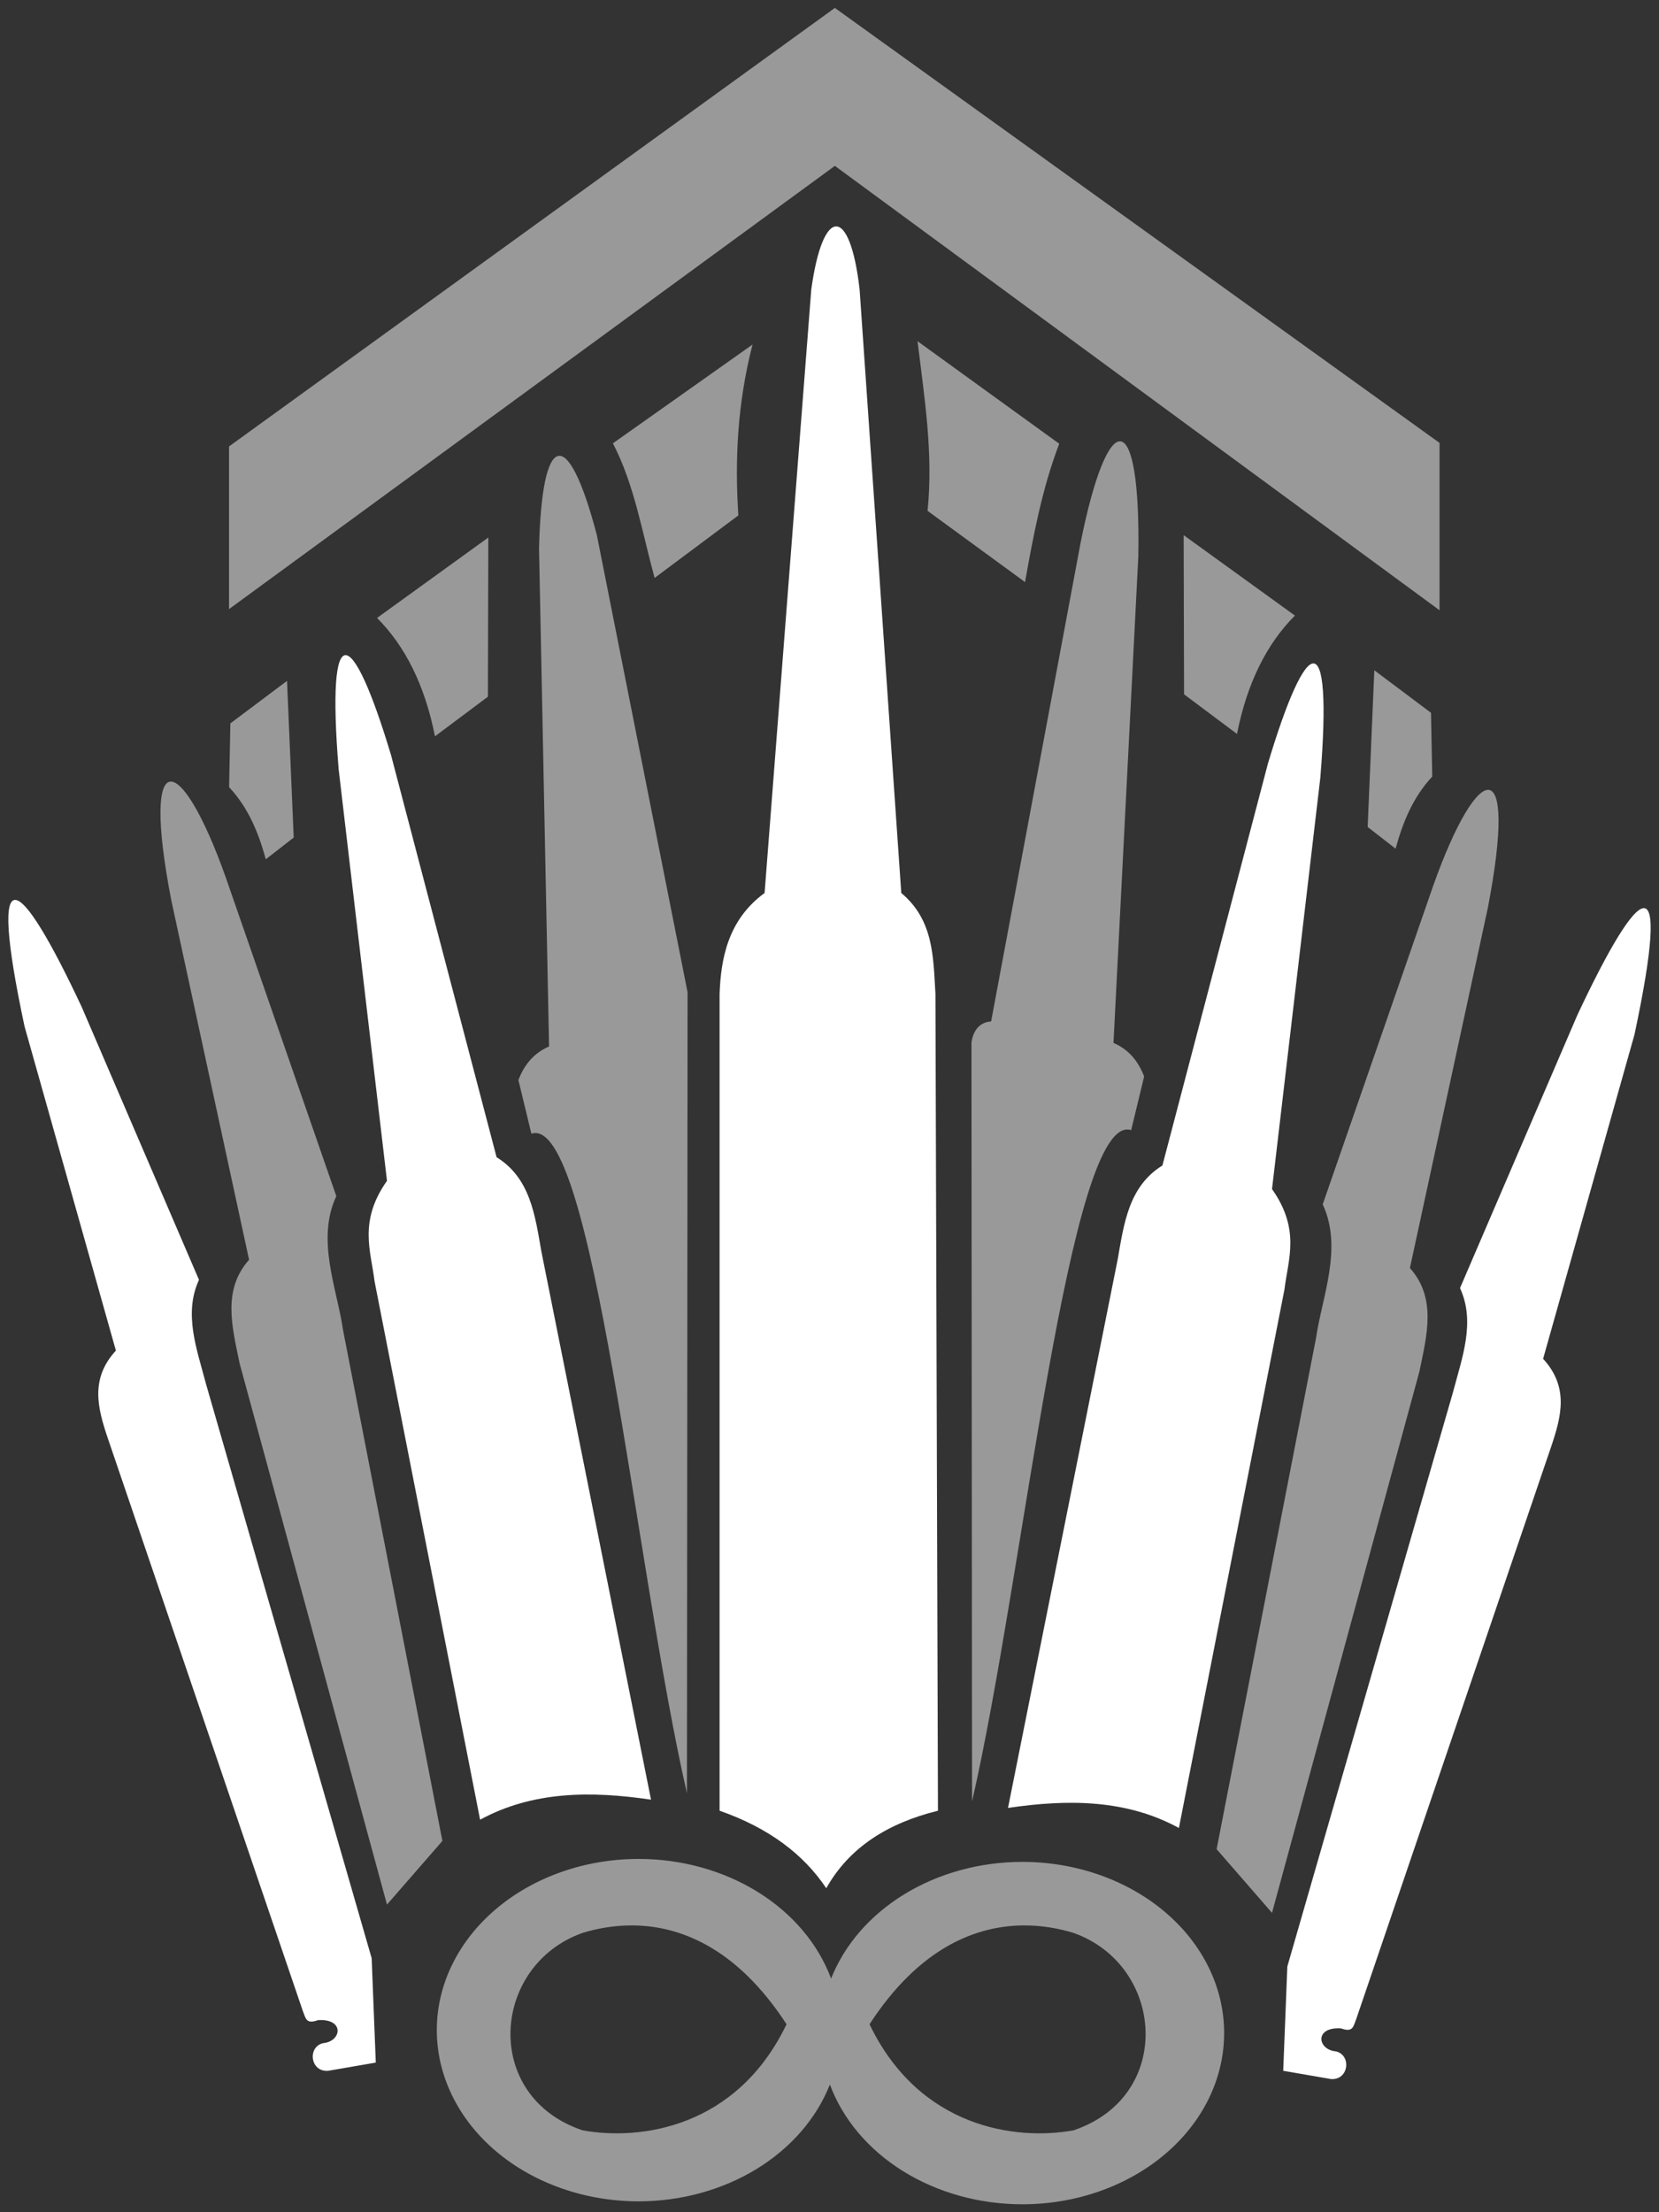 <svg width="72" height="96" viewBox="0 0 72 96" fill="none" xmlns="http://www.w3.org/2000/svg">
<rect x="0" y="0" width="72" height="96" fill="#333333" stroke="none"/>
<path d="M62.105 30.932L62.159 33.699C61.319 34.601 60.881 35.686 60.568 36.828L59.356 35.887L59.645 29.087L62.105 30.932Z" fill="white" fill-opacity="0.502"/>
<path d="M56.199 26.713L51.37 23.223L51.388 30.131L53.685 31.849C54.128 29.619 54.984 27.931 56.199 26.713Z" fill="white" fill-opacity="0.502"/>
<path d="M49.655 46.715L49.092 49.042C46.411 48.171 44.429 68.438 42.186 78.175L42.161 45.257C42.222 44.762 42.483 44.36 43.014 44.326L46.895 23.568C48.081 17.615 49.516 17.551 49.402 24.156L48.325 45.257C49.011 45.556 49.411 46.075 49.655 46.715Z" fill="white" fill-opacity="0.502"/>
<path d="M55.205 51.6L57.302 33.747C57.857 26.919 56.699 27.557 55.027 33.137L50.448 50.577C48.981 51.486 48.78 53.099 48.504 54.669L43.747 78.456C46.36 78.069 48.889 78.085 51.164 79.326L55.742 55.974C55.904 54.642 56.448 53.362 55.205 51.6Z" fill="white"/>
<path d="M55.205 83.009L52.801 80.246L57.117 58.057C57.364 56.316 58.294 54.157 57.405 52.265L62.213 38.402C64.148 32.965 65.907 32.5 64.566 39.425L61.19 55.027C62.358 56.334 61.927 57.941 61.599 59.529L55.205 83.009Z" fill="white" fill-opacity="0.502"/>
<path d="M55.691 89.863L55.87 85.336L63.057 60.424C63.456 58.906 64.043 57.37 63.364 55.897L68.454 44.055C71.176 38.25 72.579 37.191 70.935 44.899L66.97 58.966C68.103 60.197 67.757 61.473 67.329 62.751L58.862 87.612C58.726 87.969 58.709 88.205 58.197 88.022C57.031 87.951 57.176 88.943 57.967 89.019C58.659 89.163 58.551 90.277 57.763 90.221L55.691 89.863Z" fill="white"/>
<path d="M27.717 80.669C26.567 80.669 25.427 80.861 24.365 81.234C23.302 81.608 22.336 82.155 21.523 82.845C20.709 83.535 20.064 84.354 19.624 85.255C19.184 86.156 18.957 87.123 18.957 88.098C18.957 89.074 19.184 90.04 19.624 90.941C20.064 91.843 20.709 92.662 21.523 93.352C22.336 94.041 23.302 94.589 24.365 94.962C25.427 95.335 26.567 95.528 27.717 95.528C29.552 95.526 31.341 95.037 32.83 94.127C34.319 93.217 35.434 91.934 36.017 90.458C36.576 91.965 37.687 93.281 39.189 94.216C40.691 95.151 42.505 95.655 44.367 95.656C45.518 95.656 46.657 95.464 47.72 95.091C48.782 94.717 49.748 94.17 50.562 93.48C51.375 92.79 52.02 91.971 52.461 91.069C52.901 90.168 53.127 89.202 53.127 88.226C53.127 87.25 52.901 86.284 52.46 85.383C52.02 84.481 51.375 83.662 50.561 82.973C49.748 82.283 48.782 81.736 47.719 81.362C46.657 80.989 45.518 80.797 44.367 80.797C42.533 80.798 40.745 81.287 39.256 82.196C37.767 83.105 36.653 84.387 36.069 85.862C35.508 84.356 34.397 83.04 32.895 82.107C31.393 81.173 29.579 80.669 27.717 80.669ZM27.437 83.554C29.477 83.562 31.956 84.491 34.136 87.843C31.975 92.342 27.786 92.901 25.287 92.447C20.902 90.979 21.322 85.278 25.287 83.878C25.907 83.689 26.639 83.551 27.437 83.554ZM44.436 83.554C45.234 83.551 45.966 83.689 46.586 83.878C50.551 85.278 50.971 90.979 46.586 92.447C44.087 92.901 39.898 92.342 37.737 87.843C39.917 84.491 42.395 83.562 44.436 83.554Z" fill="white" fill-opacity="0.502"/>
<path d="M35.86 81.941C34.877 80.47 33.371 79.325 31.23 78.577L31.23 43.13C31.284 41.645 31.574 39.924 33.183 38.752L35.209 12.564C35.713 8.907 36.892 8.918 37.307 12.564L39.115 38.752C40.531 39.935 40.501 41.551 40.598 43.13L40.707 78.577C38.548 79.111 36.862 80.155 35.86 81.941Z" fill="white"/>
<path d="M9.998 31.392L9.943 34.159C10.784 35.061 11.222 36.146 11.535 37.288L12.747 36.347L12.457 29.547L9.998 31.392Z" fill="white" fill-opacity="0.502"/>
<path d="M16.364 26.816L21.193 23.325L21.175 30.234L18.878 31.952C18.435 29.721 17.578 28.034 16.364 26.816Z" fill="white" fill-opacity="0.502"/>
<path d="M26.6 19.238L32.659 14.952C31.997 17.531 31.888 19.98 32.044 22.367L28.409 25.08C27.869 23.105 27.535 21.038 26.6 19.238Z" fill="white" fill-opacity="0.502"/>
<path d="M39.821 14.807C40.117 17.248 40.512 19.68 40.255 22.168L44.487 25.26C44.847 23.225 45.231 21.196 45.97 19.256L39.821 14.807Z" fill="white" fill-opacity="0.502"/>
<path d="M22.499 46.869L23.062 49.196C25.743 48.325 27.571 68.08 29.814 77.817L29.84 43.058L25.901 23.21C24.634 18.393 23.513 18.705 23.394 23.798L23.829 45.411C23.143 45.71 22.743 46.229 22.499 46.869Z" fill="white" fill-opacity="0.502"/>
<path d="M16.795 51.242L14.698 33.389C14.143 26.561 15.301 27.198 16.974 32.779L21.552 50.218C23.019 51.128 23.22 52.74 23.496 54.311L28.254 78.097C25.64 77.711 23.111 77.727 20.836 78.967L16.258 55.615C16.096 54.284 15.553 53.003 16.795 51.242Z" fill="white"/>
<path d="M16.795 82.65L19.2 79.888L14.884 57.699C14.637 55.958 13.707 53.799 14.596 51.907L9.787 38.044C7.852 32.607 6.094 32.141 7.434 39.067L10.81 54.669C9.642 55.976 10.073 57.583 10.401 59.17L16.795 82.65Z" fill="white" fill-opacity="0.502"/>
<path d="M16.309 89.506L16.13 84.978L8.943 60.066C8.544 58.548 7.957 57.013 8.636 55.539L3.546 43.697C0.824 37.893 -0.579 36.833 1.065 44.541L5.03 58.609C3.897 59.84 4.243 61.116 4.672 62.394L13.138 87.255C13.274 87.611 13.291 87.848 13.803 87.664C14.969 87.594 14.824 88.586 14.033 88.662C13.341 88.806 13.449 89.92 14.238 89.864L16.309 89.506Z" fill="white"/>
<path d="M9.94 19.373V26.432L36.233 7.198L62.476 26.483V19.22L36.233 0.344L9.94 19.373Z" fill="white" fill-opacity="0.502"/>
</svg>
